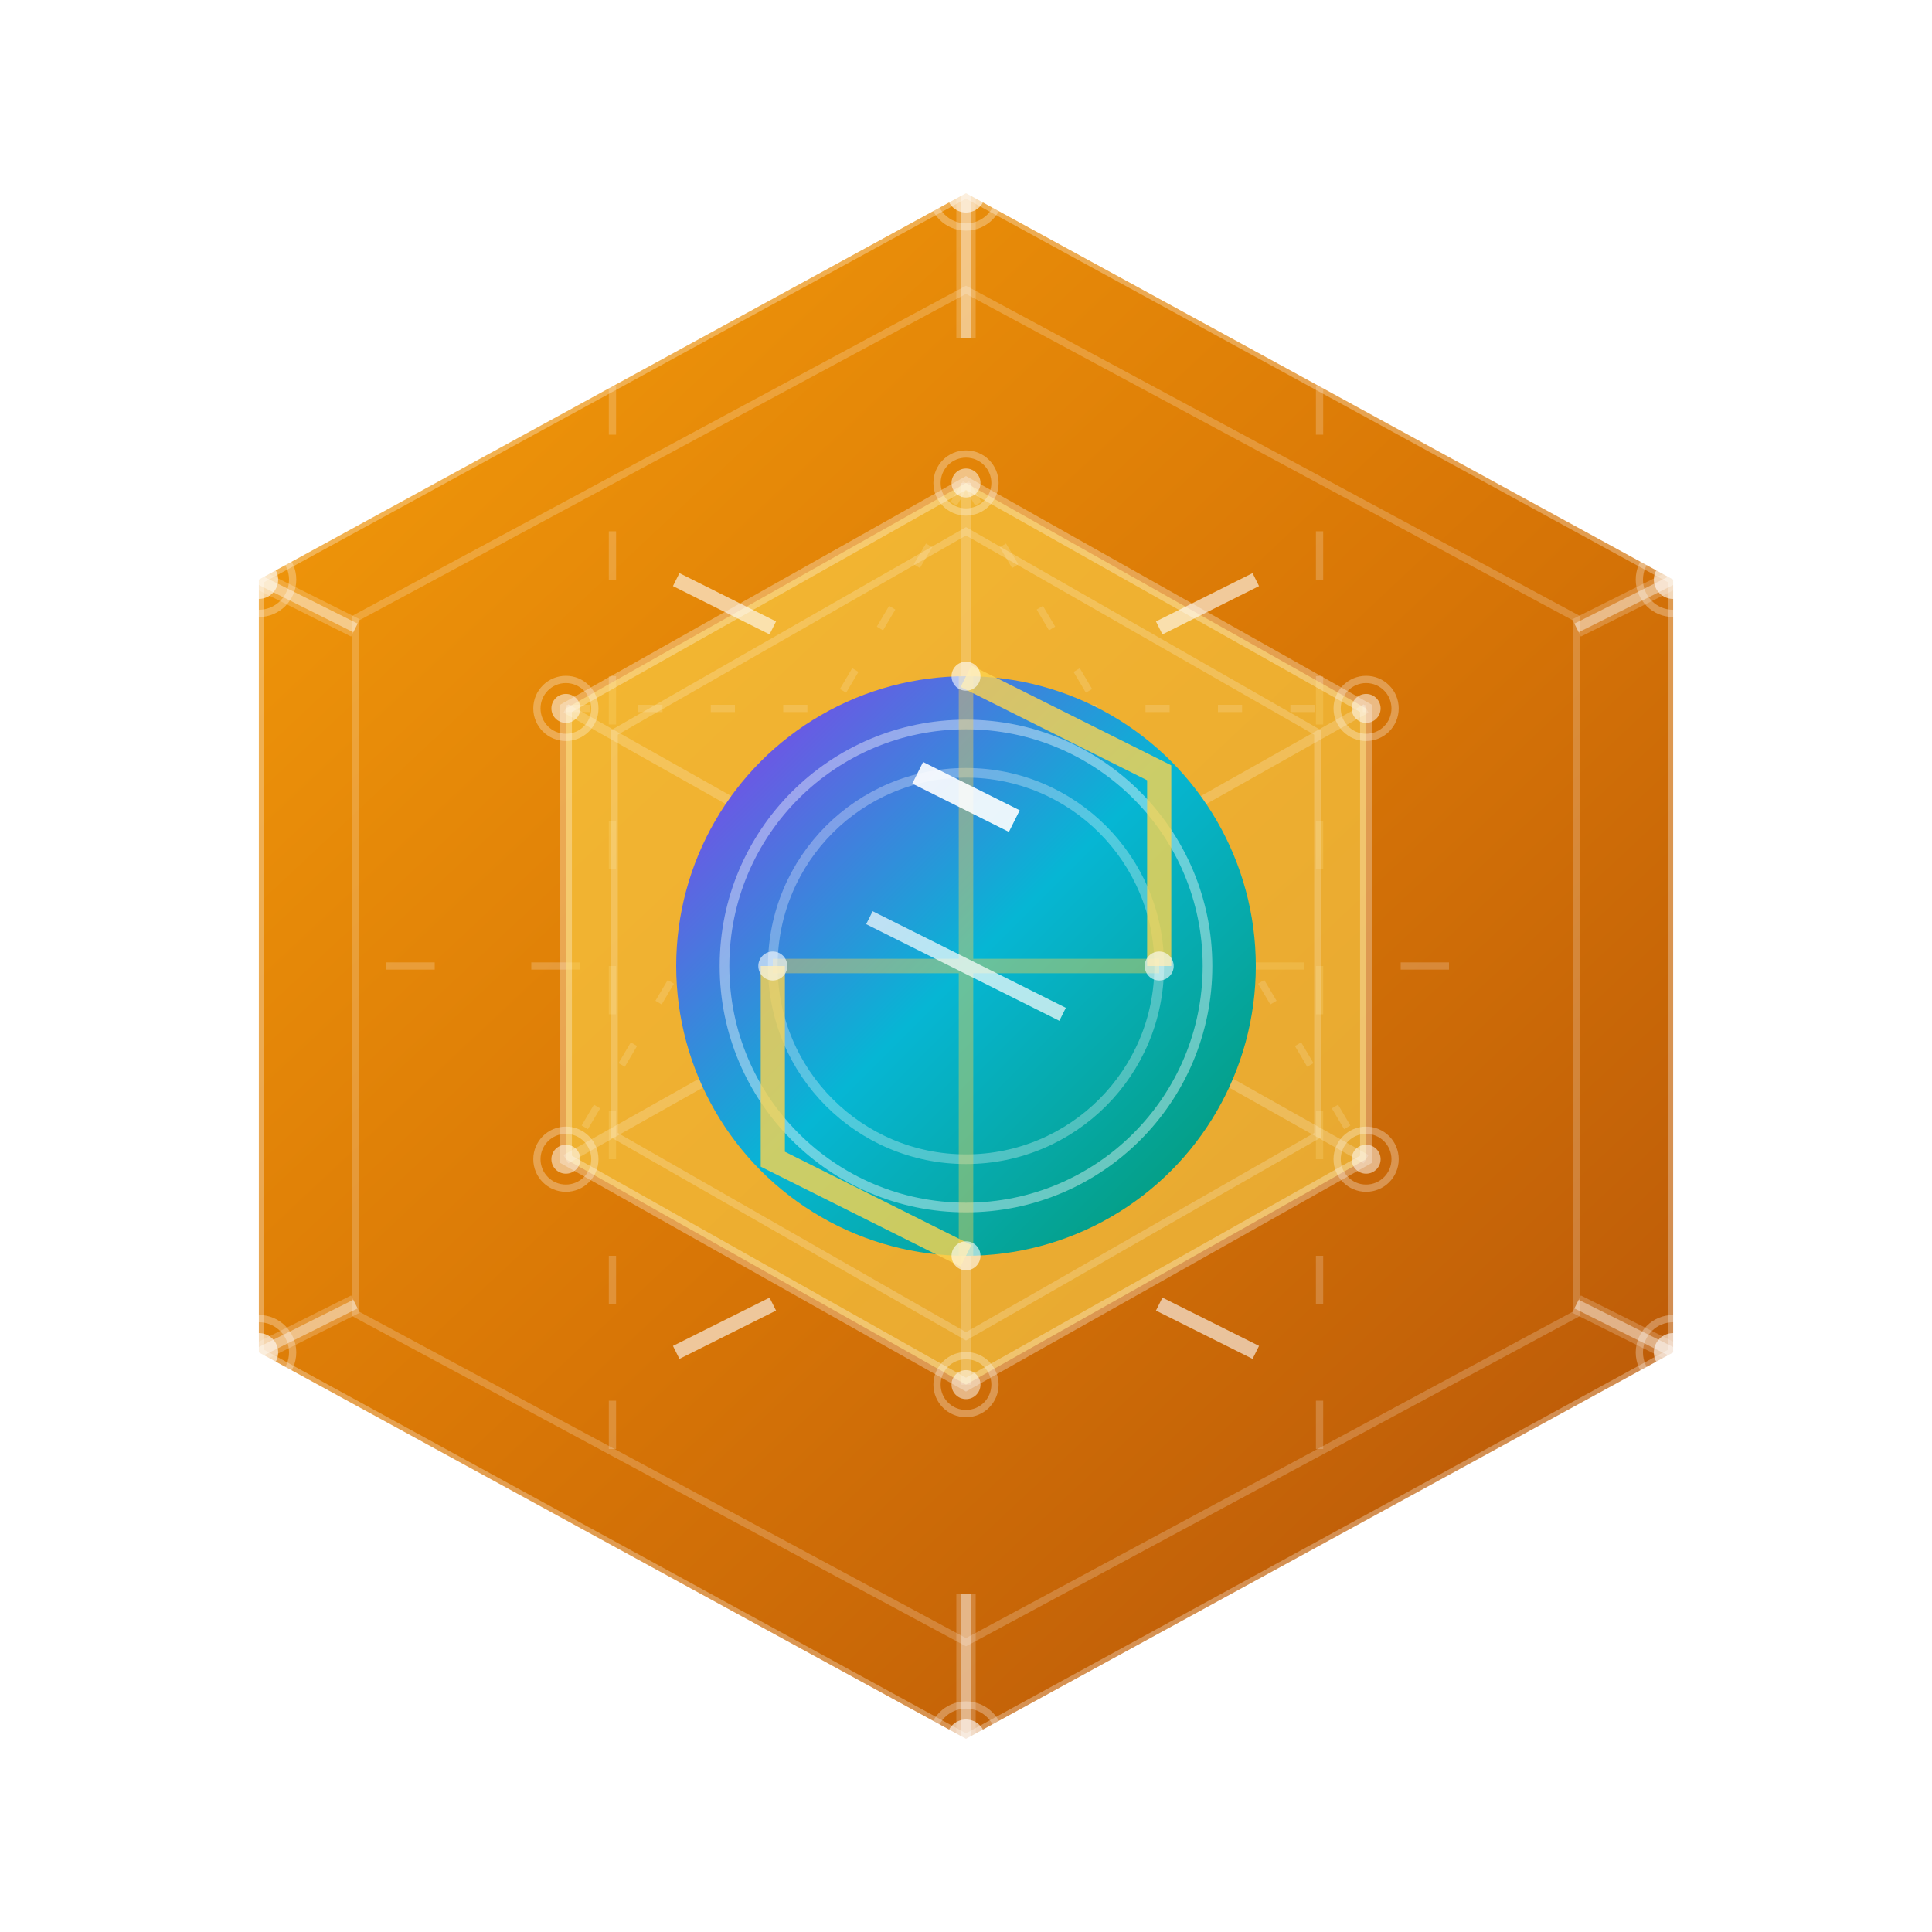 <?xml version="1.0" encoding="UTF-8"?>
<svg width="40" height="40" viewBox="0 0 40 40" fill="none" xmlns="http://www.w3.org/2000/svg">
  <!-- Background hexagon with gradient and details -->
  <g>
    <!-- Base hexagon -->
    <path d="M20 4L34.641 12V28L20 36L5.359 28V12L20 4Z" fill="url(#hexGradient)" filter="url(#glow)"/>
    
    <!-- Outer edge highlights -->
    <path d="M20 4L34.641 12V28L20 36L5.359 28V12L20 4Z" 
          fill="none" 
          stroke="white" 
          stroke-width="0.2" 
          opacity="0.3"/>
          
    <!-- Additional outer pattern -->
    <path d="M20 6L32.641 12.8V27.2L20 34L7.359 27.2V12.8L20 6Z" 
          fill="none" 
          stroke="white" 
          stroke-width="0.15" 
          opacity="0.2"/>
    
    <!-- Corner dots with rings -->
    <g>
      <circle cx="20" cy="4" r="0.7" fill="none" stroke="white" stroke-width="0.15" opacity="0.3"/>
      <circle cx="34.641" cy="12" r="0.7" fill="none" stroke="white" stroke-width="0.15" opacity="0.3"/>
      <circle cx="34.641" cy="28" r="0.7" fill="none" stroke="white" stroke-width="0.15" opacity="0.3"/>
      <circle cx="20" cy="36" r="0.7" fill="none" stroke="white" stroke-width="0.15" opacity="0.3"/>
      <circle cx="5.359" cy="28" r="0.7" fill="none" stroke="white" stroke-width="0.15" opacity="0.3"/>
      <circle cx="5.359" cy="12" r="0.7" fill="none" stroke="white" stroke-width="0.15" opacity="0.3"/>
      
      <circle cx="20" cy="4" r="0.4" fill="white" opacity="0.6"/>
      <circle cx="34.641" cy="12" r="0.4" fill="white" opacity="0.6"/>
      <circle cx="34.641" cy="28" r="0.4" fill="white" opacity="0.6"/>
      <circle cx="20" cy="36" r="0.4" fill="white" opacity="0.6"/>
      <circle cx="5.359" cy="28" r="0.4" fill="white" opacity="0.6"/>
      <circle cx="5.359" cy="12" r="0.4" fill="white" opacity="0.6"/>
    </g>
    
    <!-- Decorative corner lines with double strokes -->
    <g>
      <path d="M20 4L20 7M34.641 12L32.641 13M34.641 28L32.641 27M20 36L20 33M5.359 28L7.359 27M5.359 12L7.359 13" 
            stroke="white" 
            stroke-width="0.4" 
            opacity="0.2"/>
      <path d="M20 4L20 7M34.641 12L32.641 13M34.641 28L32.641 27M20 36L20 33M5.359 28L7.359 27M5.359 12L7.359 13" 
            stroke="white" 
            stroke-width="0.2" 
            opacity="0.4">
        <animate attributeName="opacity" values="0.4;0.2;0.4" dur="3s" repeatCount="indefinite"/>
      </path>
    </g>
    
    <!-- Edge accents -->
    <g>
      <path d="M27.32 8L27.32 32M12.68 8L12.68 32" 
            stroke="white" 
            stroke-width="0.15" 
            opacity="0.2" 
            stroke-dasharray="1 2"/>
      <path d="M8 20L32 20" 
            stroke="white" 
            stroke-width="0.15" 
            opacity="0.2" 
            stroke-dasharray="1 2"/>
    </g>
  </g>
  
  <!-- Inner hexagon with enhanced details -->
  <g>
    <!-- Base inner hexagon -->
    <path d="M20 10L28.284 14.667V24L20 28.667L11.716 24V14.667L20 10Z" 
          fill="url(#innerGradient)" 
          opacity="0.6"/>
    
    <!-- Inner hexagon multiple outlines -->
    <g>
      <path d="M20 10L28.284 14.667V24L20 28.667L11.716 24V14.667L20 10Z" 
            fill="none" 
            stroke="white" 
            stroke-width="0.25" 
            opacity="0.3"/>
      <path d="M20 11L27.284 15.167V23.5L20 27.667L12.716 23.5V15.167L20 11Z" 
            fill="none" 
            stroke="white" 
            stroke-width="0.15" 
            opacity="0.2"/>
    </g>
    
    <!-- Inner hexagon dynamic connection lines -->
    <g>
      <path d="M20 10L20 28.667M11.716 14.667L28.284 24M28.284 14.667L11.716 24" 
            stroke="white" 
            stroke-width="0.2" 
            opacity="0.2">
        <animate attributeName="opacity" values="0.2;0.1;0.2" dur="4s" repeatCount="indefinite"/>
      </path>
      <path d="M20 10L28.284 24M20 10L11.716 24M11.716 14.667L28.284 14.667" 
            stroke="white" 
            stroke-width="0.15" 
            opacity="0.15" 
            stroke-dasharray="0.5 1"/>
    </g>
    
    <!-- Corner accent dots with rings -->
    <g>
      <circle cx="20" cy="10" r="0.6" fill="none" stroke="white" stroke-width="0.15" opacity="0.3"/>
      <circle cx="28.284" cy="14.667" r="0.6" fill="none" stroke="white" stroke-width="0.15" opacity="0.3"/>
      <circle cx="28.284" cy="24" r="0.6" fill="none" stroke="white" stroke-width="0.15" opacity="0.3"/>
      <circle cx="20" cy="28.667" r="0.6" fill="none" stroke="white" stroke-width="0.15" opacity="0.3"/>
      <circle cx="11.716" cy="24" r="0.6" fill="none" stroke="white" stroke-width="0.15" opacity="0.3"/>
      <circle cx="11.716" cy="14.667" r="0.6" fill="none" stroke="white" stroke-width="0.15" opacity="0.3"/>
      
      <circle cx="20" cy="10" r="0.3" fill="white" opacity="0.5"/>
      <circle cx="28.284" cy="14.667" r="0.3" fill="white" opacity="0.5"/>
      <circle cx="28.284" cy="24" r="0.3" fill="white" opacity="0.5"/>
      <circle cx="20" cy="28.667" r="0.3" fill="white" opacity="0.5"/>
      <circle cx="11.716" cy="24" r="0.3" fill="white" opacity="0.5"/>
      <circle cx="11.716" cy="14.667" r="0.3" fill="white" opacity="0.5"/>
    </g>
    
    <!-- Mini accent dots at intersections -->
    <g>
      <circle cx="20" cy="19.333" r="0.2" fill="white" opacity="0.4"/>
      <circle cx="24.284" cy="19.333" r="0.2" fill="white" opacity="0.4"/>
      <circle cx="15.716" cy="19.333" r="0.2" fill="white" opacity="0.4"/>
    </g>
  </g>
  
  <!-- Center coin/token design with rings -->
  <circle cx="20" cy="20" r="6" fill="url(#centerGradient)" filter="url(#softGlow)"/>
  <circle cx="20" cy="20" r="5" fill="none" stroke="white" stroke-width="0.2" opacity="0.4"/>
  <circle cx="20" cy="20" r="4" fill="none" stroke="white" stroke-width="0.2" opacity="0.3"/>
  
  <!-- Decorative corner accents -->
  <path d="M14 12L16 13M26 12L24 13M26 28L24 27M14 28L16 27" 
        stroke="white" stroke-width="0.3" opacity="0.6">
    <animate attributeName="opacity" values="0.6;0.2;0.6" dur="4s" repeatCount="indefinite"/>
  </path>
  
  <!-- Dynamic lines -->
  <g>
    <path d="M20 14L24 16V20M20 26L16 24V20" 
          stroke="url(#innerGradient)" stroke-width="0.5" opacity="0.8">
      <animate attributeName="opacity" values="0.8;0.4;0.8" dur="3s" repeatCount="indefinite"/>
    </path>
    
    <!-- Additional connection lines -->
    <path d="M20 14L20 26M16 20L24 20" 
          stroke="url(#innerGradient)" stroke-width="0.3" opacity="0.4">
      <animate attributeName="opacity" values="0.4;0.1;0.4" dur="3s" repeatCount="indefinite"/>
    </path>
  </g>
  
  <!-- Enhanced shine effects -->
  <path d="M19 16L21 17" stroke="white" stroke-width="0.5" opacity="0.9">
    <animate attributeName="opacity" values="0.9;0.3;0.9" dur="3s" repeatCount="indefinite"/>
  </path>
  <path d="M18 19L22 21" stroke="white" stroke-width="0.3" opacity="0.7">
    <animate attributeName="opacity" values="0.7;0.2;0.7" dur="2.5s" repeatCount="indefinite"/>
  </path>
  
  <!-- Small dots at intersections -->
  <circle cx="20" cy="14" r="0.3" fill="white" opacity="0.6"/>
  <circle cx="20" cy="26" r="0.3" fill="white" opacity="0.6"/>
  <circle cx="16" cy="20" r="0.3" fill="white" opacity="0.6"/>
  <circle cx="24" cy="20" r="0.3" fill="white" opacity="0.6"/>
  
  <!-- Filters -->
  <defs>
    <!-- Main glow effect -->
    <filter id="glow" x="-10%" y="-10%" width="120%" height="120%">
      <feGaussianBlur stdDeviation="1" result="blur"/>
      <feComposite in="SourceGraphic" in2="blur" operator="over"/>
    </filter>
    
    <!-- Soft glow for center -->
    <filter id="softGlow" x="-50%" y="-50%" width="200%" height="200%">
      <feGaussianBlur stdDeviation="0.5" result="blur"/>
      <feComposite in="SourceGraphic" in2="blur" operator="over"/>
    </filter>
    
    <!-- Main hexagon gradient -->
    <linearGradient id="hexGradient" x1="5" y1="4" x2="35" y2="36" gradientUnits="userSpaceOnUse">
      <stop offset="0" stop-color="#F59E0B"/>
      <stop offset="0.5" stop-color="#D97706"/>
      <stop offset="1" stop-color="#B45309"/>
    </linearGradient>
    
    <!-- Inner hexagon gradient -->
    <linearGradient id="innerGradient" x1="11.716" y1="10" x2="28.284" y2="28.667">
      <stop offset="0" stop-color="#FCD34D"/>
      <stop offset="1" stop-color="#F59E0B"/>
    </linearGradient>
    
    <!-- Center circle gradient -->
    <linearGradient id="centerGradient" x1="0" y1="0" x2="1" y2="1">
      <stop offset="0" stop-color="#9333EA"/>
      <stop offset="0.5" stop-color="#06B6D4"/>
      <stop offset="1" stop-color="#059669"/>
    </linearGradient>
  </defs>
</svg>
